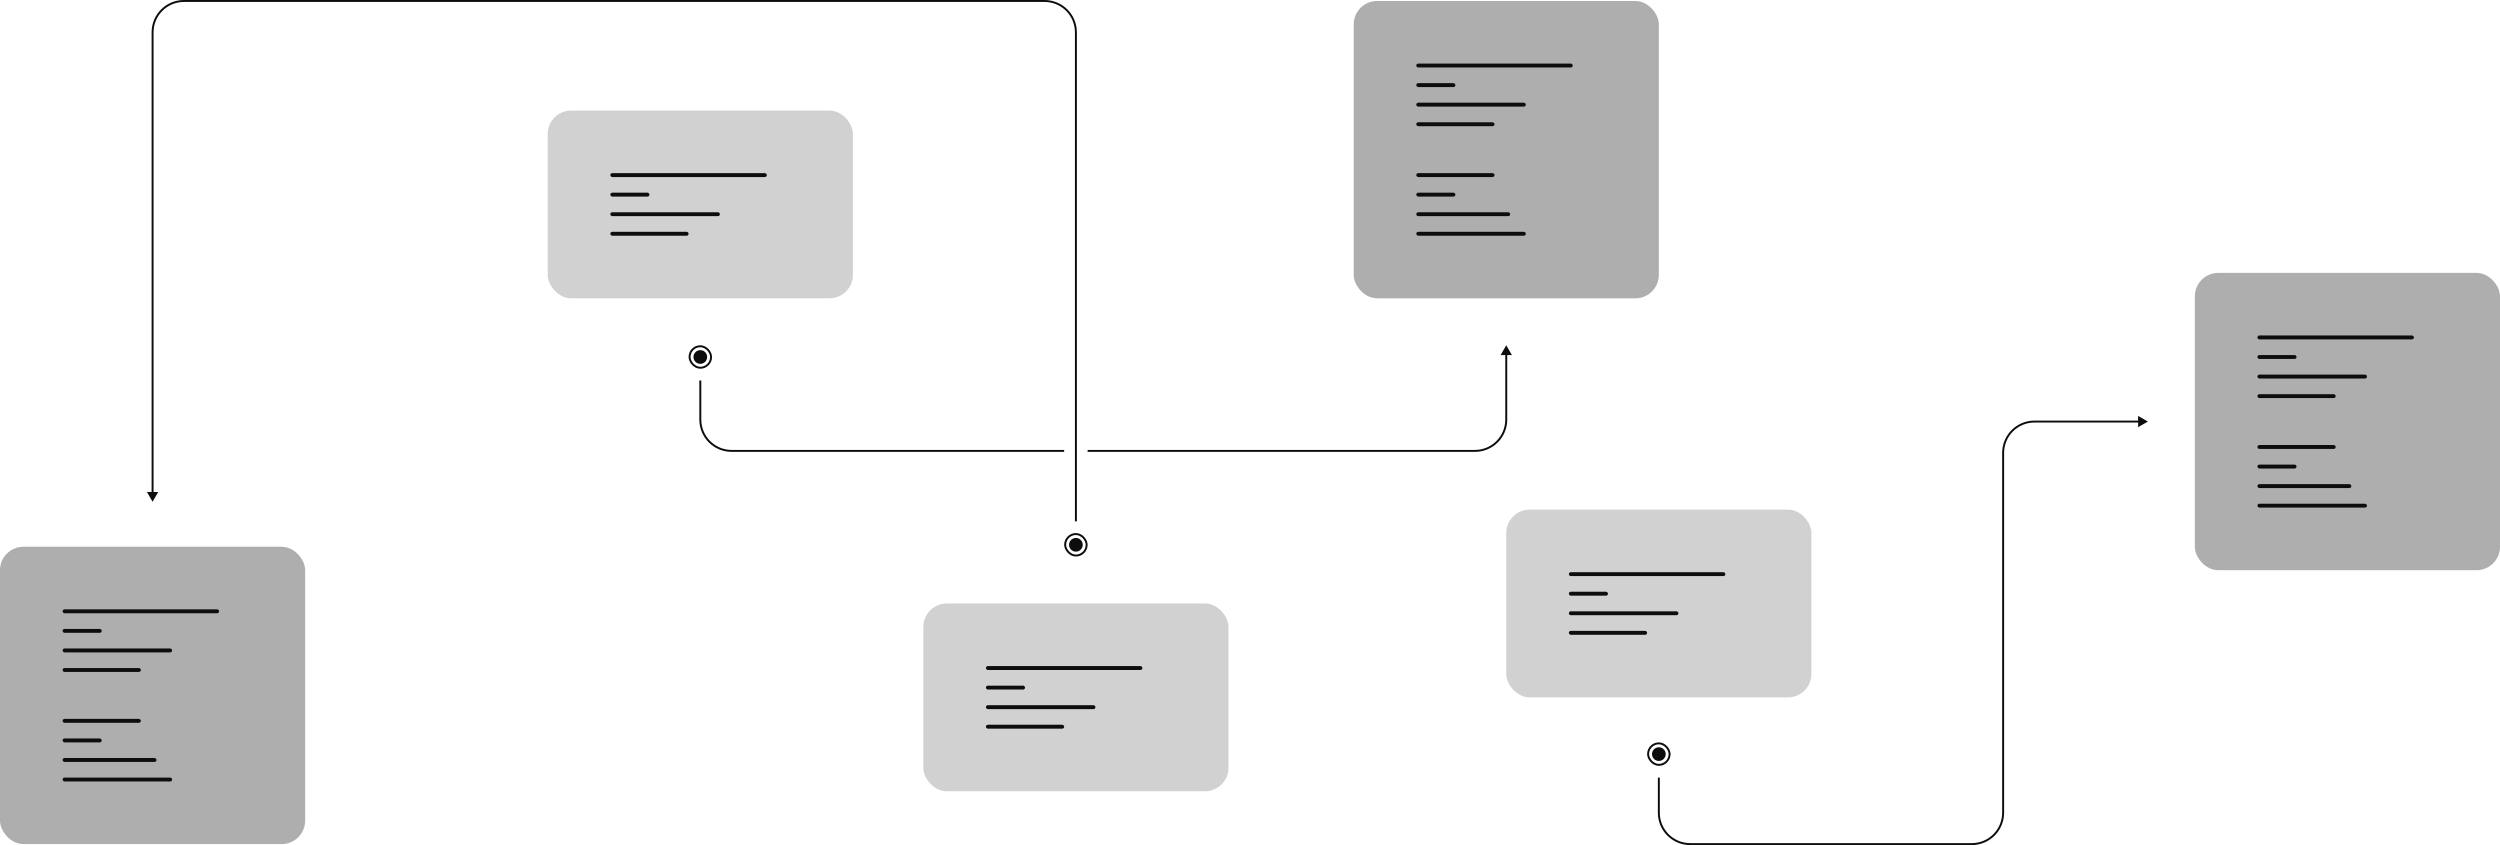 <svg width="1278" height="432" viewBox="0 0 1278 432" fill="none" xmlns="http://www.w3.org/2000/svg">
<g clip-path="url(#clip0_6624_23653)">
<rect x="770" y="260.5" width="156" height="96" rx="12" fill="#D1D1D1"/>
<rect x="802" y="292.5" width="80" height="2" rx="1" fill="#0D0D0D"/>
<rect x="802" y="302.5" width="20" height="2" rx="1" fill="#0D0D0D"/>
<rect x="802" y="312.5" width="56" height="2" rx="1" fill="#0D0D0D"/>
<rect x="802" y="322.5" width="40" height="2" rx="1" fill="#0D0D0D"/>
<rect x="280" y="56.5" width="156" height="96" rx="12" fill="#D1D1D1"/>
<rect x="312" y="88.5" width="80" height="2" rx="1" fill="#0D0D0D"/>
<rect x="312" y="98.5" width="20" height="2" rx="1" fill="#0D0D0D"/>
<rect x="312" y="108.5" width="56" height="2" rx="1" fill="#0D0D0D"/>
<rect x="312" y="118.5" width="40" height="2" rx="1" fill="#0D0D0D"/>
<rect x="472" y="308.5" width="156" height="96" rx="12" fill="#D1D1D1"/>
<rect x="504" y="340.5" width="80" height="2" rx="1" fill="#0D0D0D"/>
<rect x="504" y="350.5" width="20" height="2" rx="1" fill="#0D0D0D"/>
<rect x="504" y="360.5" width="56" height="2" rx="1" fill="#0D0D0D"/>
<rect x="504" y="370.5" width="40" height="2" rx="1" fill="#0D0D0D"/>
<rect y="279.5" width="156" height="152" rx="12" fill="#AEAEAE"/>
<rect x="32" y="311.5" width="80" height="2" rx="1" fill="#0D0D0D"/>
<rect x="32" y="321.5" width="20" height="2" rx="1" fill="#0D0D0D"/>
<rect x="32" y="331.5" width="56" height="2" rx="1" fill="#0D0D0D"/>
<rect x="32" y="341.5" width="40" height="2" rx="1" fill="#0D0D0D"/>
<rect x="32" y="367.5" width="40" height="2" rx="1" fill="#0D0D0D"/>
<rect x="32" y="377.5" width="20" height="2" rx="1" fill="#0D0D0D"/>
<rect x="32" y="387.5" width="48" height="2" rx="1" fill="#0D0D0D"/>
<rect x="32" y="397.5" width="56" height="2" rx="1" fill="#0D0D0D"/>
<rect x="692" y="0.5" width="156" height="152" rx="12" fill="#AEAEAE"/>
<rect x="724" y="32.5" width="80" height="2" rx="1" fill="#0D0D0D"/>
<rect x="724" y="42.5" width="20" height="2" rx="1" fill="#0D0D0D"/>
<rect x="724" y="52.5" width="56" height="2" rx="1" fill="#0D0D0D"/>
<rect x="724" y="62.5" width="40" height="2" rx="1" fill="#0D0D0D"/>
<rect x="724" y="88.5" width="40" height="2" rx="1" fill="#0D0D0D"/>
<rect x="724" y="98.5" width="20" height="2" rx="1" fill="#0D0D0D"/>
<rect x="724" y="108.5" width="48" height="2" rx="1" fill="#0D0D0D"/>
<rect x="724" y="118.5" width="56" height="2" rx="1" fill="#0D0D0D"/>
<rect x="1122" y="139.5" width="156" height="152" rx="12" fill="#AEAEAE"/>
<rect x="1154" y="171.5" width="80" height="2" rx="1" fill="#0D0D0D"/>
<rect x="1154" y="181.5" width="20" height="2" rx="1" fill="#0D0D0D"/>
<rect x="1154" y="191.5" width="56" height="2" rx="1" fill="#0D0D0D"/>
<rect x="1154" y="201.5" width="40" height="2" rx="1" fill="#0D0D0D"/>
<rect x="1154" y="227.5" width="40" height="2" rx="1" fill="#0D0D0D"/>
<rect x="1154" y="237.5" width="20" height="2" rx="1" fill="#0D0D0D"/>
<rect x="1154" y="247.5" width="48" height="2" rx="1" fill="#0D0D0D"/>
<rect x="1154" y="257.5" width="56" height="2" rx="1" fill="#0D0D0D"/>
<rect x="544.5" y="273" width="11" height="11" rx="5.5" stroke="#0D0D0D"/>
<circle cx="550" cy="278.5" r="3.5" fill="#0D0D0D"/>
<rect x="842.5" y="380" width="11" height="11" rx="5.5" stroke="#0D0D0D"/>
<circle cx="848" cy="385.5" r="3.5" fill="#0D0D0D"/>
<rect x="352.5" y="177" width="11" height="11" rx="5.5" stroke="#0D0D0D"/>
<circle cx="358" cy="182.5" r="3.5" fill="#0D0D0D"/>
<path fill-rule="evenodd" clip-rule="evenodd" d="M1093 212.613L1098 215.5L1093 218.387V216L1040 216C1031.44 216 1024.5 222.94 1024.5 231.5V415.5C1024.5 424.613 1017.11 432 1008 432H864C854.887 432 847.5 424.613 847.5 415.5V397.5H848.5V415.5C848.5 424.06 855.44 431 864 431H1008C1016.56 431 1023.5 424.06 1023.5 415.5V231.5C1023.5 222.387 1030.89 215 1040 215L1093 215V212.613Z" fill="#0D0D0D"/>
<path d="M770 176.5L767.113 181.5H769.5V214.5C769.5 223.06 762.56 230 754 230H556V231H754C763.113 231 770.5 223.613 770.5 214.5V181.5H772.887L770 176.5Z" fill="#0D0D0D"/>
<path d="M544 231V230H374C365.44 230 358.5 223.06 358.5 214.5V194.5H357.5V214.5C357.5 223.613 364.887 231 374 231H544Z" fill="#0D0D0D"/>
<path fill-rule="evenodd" clip-rule="evenodd" d="M77.5 16.5C77.5 7.387 84.887 0 94 0L534 0C543.113 0 550.5 7.387 550.5 16.5V266.5H549.5V16.5C549.5 7.94 542.56 1 534 1L94 1C85.44 1 78.5 7.94 78.5 16.5L78.5 251.5H80.887L78 256.5L75.113 251.5H77.5L77.5 16.5Z" fill="#0D0D0D"/>
</g>
<defs>
<clipPath id="clip0_6624_23653">
<rect width="1278" height="432" fill="white"/>
</clipPath>
</defs>
</svg>
